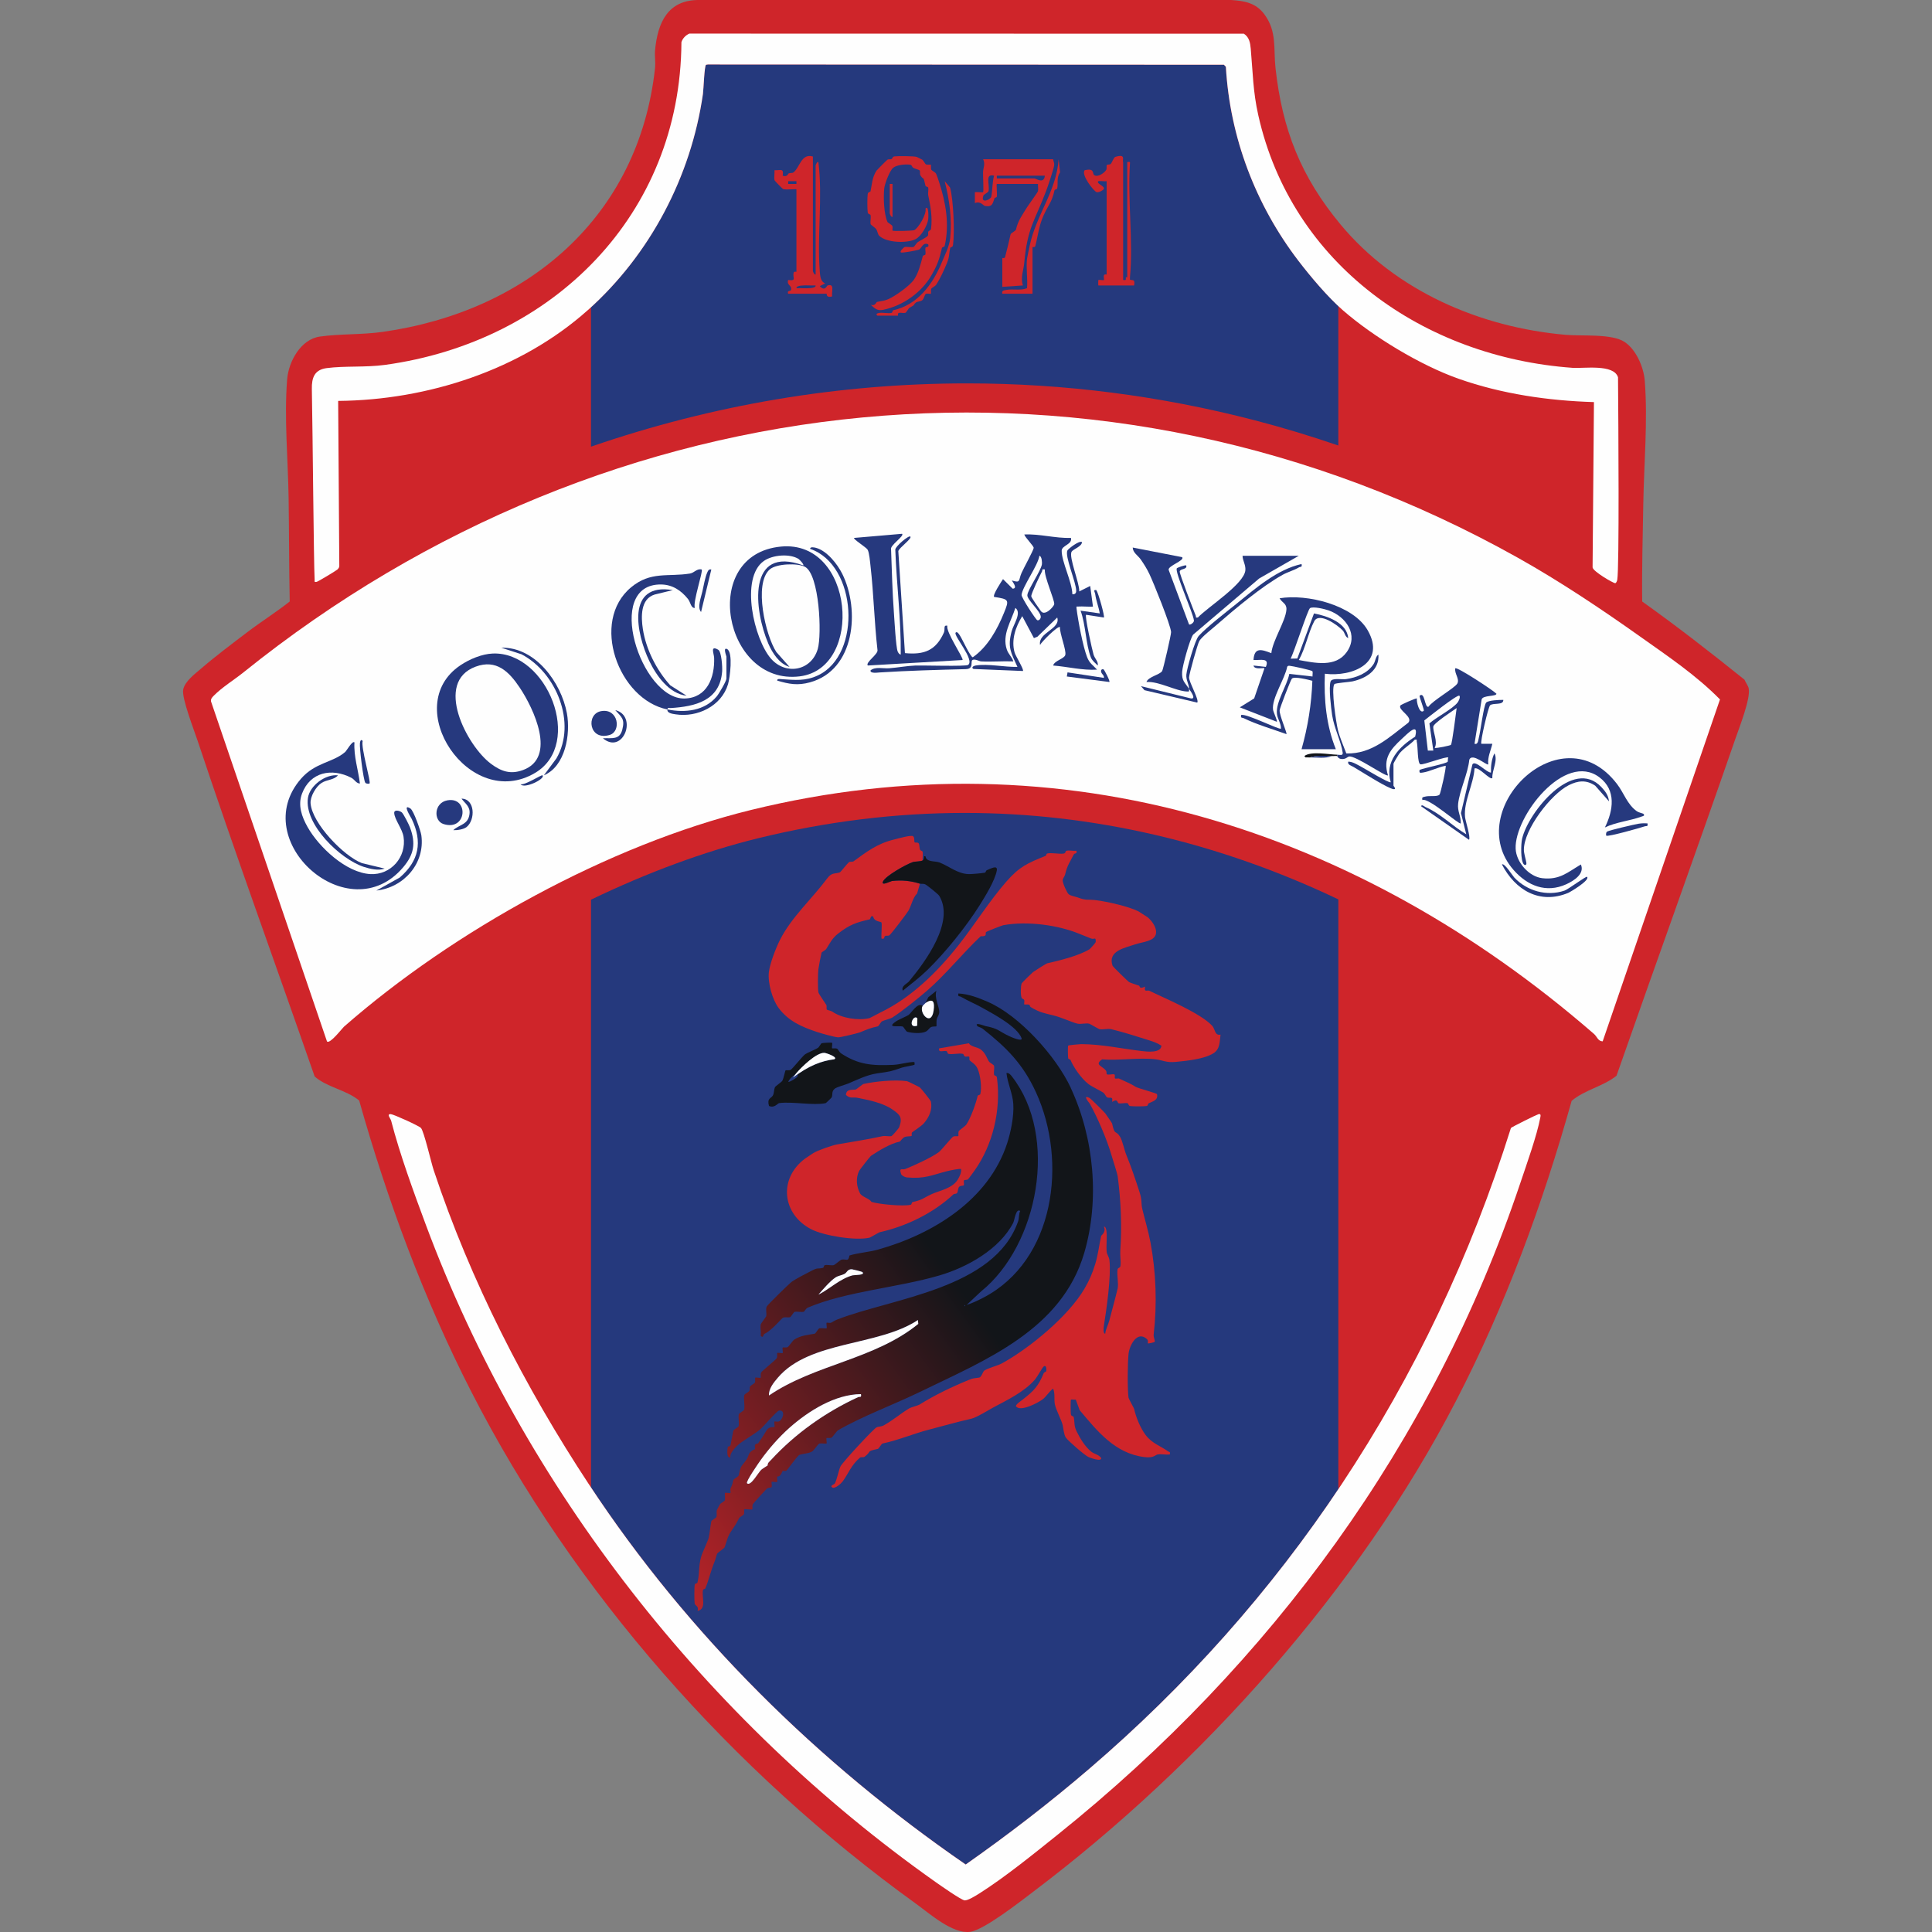 <svg width="256" height="256" viewBox="0 0 256 256" fill="none" xmlns="http://www.w3.org/2000/svg">
<rect x="0" y="0" width="256" height="256" fill="#808080" stroke="none"/>
<g clip-path="url(#clip0_3006_21931)">
<path d="M231.715 91.228C231.644 90.875 231.298 90.417 231.153 90.06C226.718 86.499 222.235 83.004 217.599 79.703C217.544 75.394 217.674 71.123 217.743 66.816C217.83 61.52 218.356 55.74 217.939 50.455C217.797 48.652 216.81 46.336 215.265 45.31C213.569 44.185 209.614 44.556 207.477 44.368C196.143 43.381 184.961 38.567 177.633 29.749C172.393 23.446 169.903 17.174 169.01 9.007C168.73 6.454 169.219 4.182 167.553 1.918C166.42 0.38 164.92 0.113 163.106 2.12364e-05H92.701C88.51 -0.06 87.144 2.971 86.801 6.647C86.73 7.412 86.879 8.249 86.797 9.007C84.649 28.773 69.83 41.283 50.671 43.981C47.924 44.368 45.043 44.218 42.377 44.599C39.834 44.965 38.236 47.921 38.048 50.272C37.639 55.439 38.172 60.926 38.245 66.087C38.308 70.625 38.301 75.163 38.388 79.701C36.586 81.126 34.623 82.359 32.795 83.746C30.82 85.246 28.554 86.948 26.692 88.553C25.866 89.264 24.451 90.3 24.269 91.413C24.084 92.551 25.728 96.78 26.182 98.144C31.142 113.034 36.54 127.827 41.693 142.636C43.321 144.088 45.869 144.401 47.593 145.828C51.333 159.071 56.142 172.048 62.395 184.302C76.037 211.032 97.095 234.739 121.369 252.253C123.238 253.602 126.203 256.264 128.524 255.98C130.384 255.753 135.237 251.928 136.976 250.613C159.29 233.743 180.005 210.595 192.925 185.639C199.467 173.003 204.409 159.571 208.25 145.87C209.944 144.419 212.459 143.95 214.198 142.537C219.36 127.773 224.789 112.795 229.938 97.918C230.451 96.436 231.982 92.569 231.713 91.229L231.715 91.228Z" fill="#CF252A"/>
<path d="M127.962 247.057C133.62 243.083 139.109 238.856 144.358 234.354C156.977 223.535 168.09 211.132 177.336 197.323V119.172C161.484 111.617 144.767 107.716 127.811 107.716C118.721 107.716 109.503 108.848 100.414 111.081C93.279 112.834 85.735 115.637 78.309 119.212V197.083C91.35 216.766 108.543 233.68 127.962 247.055V247.057Z" fill="#25397D"/>
<path d="M166.229 55.681C169.965 56.653 173.668 57.775 177.335 59.033V40.567C175.496 38.843 173.481 36.44 172.026 34.535C166.373 27.128 162.968 18.217 162.431 8.854L162.171 8.576L93.792 8.543L93.552 8.581C93.325 8.723 93.225 11.859 93.141 12.443C91.593 23.215 86.31 33.385 78.307 40.714V59.186C94.465 53.621 111.222 50.801 128.142 50.801C140.972 50.801 153.787 52.444 166.229 55.684V55.681Z" fill="#25397D"/>
<path d="M77.885 41.098C68.999 49.03 56.656 53.019 44.809 53.123L44.959 75.001C44.95 75.209 44.841 75.332 44.701 75.469C44.539 75.625 42.139 77.065 41.966 77.097C41.602 77.168 41.702 77.05 41.691 76.825C41.568 74.505 41.44 57.749 41.322 51.543C41.293 50.046 41.673 48.99 43.286 48.777C45.705 48.459 48.45 48.703 51.038 48.346C73.224 45.292 90.162 28.489 90.293 5.591C90.451 5.076 90.857 4.674 91.337 4.453L164.821 4.467C165.529 4.922 165.662 5.674 165.731 6.467C166.011 9.618 166.02 12.116 166.733 15.283C171.173 35.049 188.646 47.316 208.378 48.741C209.847 48.846 213.847 48.196 214.396 49.997C214.447 56.388 214.574 75.194 214.296 76.825C214.269 76.979 214.156 77.263 214.025 77.274C213.792 77.294 211.093 75.732 211.026 75.185L211.206 53.279C205.168 53.102 198.989 52.199 193.287 50.192C188.209 48.405 181.947 44.61 177.922 41.098C175.936 39.365 173.641 36.643 172.029 34.534C166.376 27.128 162.972 18.217 162.435 8.854L162.175 8.576L93.796 8.543L93.556 8.581C93.328 8.723 93.228 11.859 93.145 12.443C91.57 23.404 86.128 33.745 77.889 41.099L77.885 41.098Z" fill="#FEFEFE"/>
<path d="M78.067 196.725C91.135 216.562 108.423 233.6 127.96 247.057C133.618 243.083 139.107 238.856 144.356 234.354C157.157 223.378 168.41 210.774 177.737 196.725C187.474 182.055 194.9 166.347 200.206 149.463C200.346 149.315 203.587 147.712 203.84 147.641C204.202 147.539 204.145 147.834 204.098 148.081C203.651 150.468 202.274 154.306 201.463 156.72C189.877 191.238 168.421 220.417 140.173 243.083C137.001 245.628 133.156 248.746 129.762 250.897C129.337 251.166 128.258 251.84 127.822 251.811C127.385 251.782 124.493 249.751 123.915 249.342C93.638 227.936 69.386 197.111 56.42 162.275C54.794 157.907 52.986 152.97 51.829 148.501C51.749 148.19 51.176 147.595 51.787 147.63C52.164 147.652 55.539 149.186 55.779 149.461C56.189 149.928 57.122 154.019 57.464 155.049C62.347 169.738 69.577 183.841 78.065 196.725H78.067Z" fill="#FEFEFE"/>
<path d="M201.121 73.903C206.692 77.023 212.224 80.726 217.344 84.361C220.995 86.953 224.76 89.477 227.906 92.677L212.363 137.983C211.737 137.97 211.632 137.367 211.208 136.998C180.016 109.914 140.812 97.18 99.49 107.33C80.642 111.961 60.056 123.349 45.563 136.056C45.331 136.261 43.736 138.361 43.33 138.003L27.958 92.933C27.912 92.6 28.116 92.398 28.323 92.186C29.409 91.077 31.051 90.066 32.272 89.084C80.768 50.054 146.162 43.127 201.121 73.903Z" fill="#FEFEFE"/>
<path d="M177.191 100.003C177.513 100.009 177.969 100.173 177.915 99.738C177.737 98.334 176.776 96.478 176.516 94.769C176.371 93.807 176.045 91.099 176.307 90.302C176.476 89.788 177.806 90.064 178.355 89.986C179.748 89.786 181.205 89.226 182.004 87.997C182.273 87.582 182.269 86.966 182.647 86.733C182.796 88.806 181.009 89.888 179.203 90.288C178.79 90.379 176.922 90.5 176.807 90.657C176.367 91.257 177.044 95.776 177.282 96.734C177.546 97.789 178.017 98.822 178.395 99.836C181.793 99.934 184.099 97.662 186.598 95.771C187.323 94.986 185.155 94.073 185.567 93.471C185.634 93.373 187.649 92.464 187.742 92.553C187.665 92.917 188.069 94.695 188.651 94.189C188.768 94.089 188.018 92.271 188.107 92.191C188.811 91.564 188.762 93.869 189.286 93.644C189.801 92.847 192.829 91.128 193.114 90.555C193.424 89.937 192.687 89.23 192.834 88.557C193.049 88.319 197.874 91.484 198.285 91.92C198.298 92.317 196.463 92.088 196.325 92.684L195.381 98.556C195.866 98.693 195.861 98.093 195.95 97.765C196.172 96.942 196.59 93.482 196.923 93.1C197.201 92.784 198.735 92.729 199.198 92.74C199.217 93.493 197.896 93.095 197.452 93.447C197.203 93.646 196.103 98.371 196.288 98.556H197.743C197.532 99.462 197.098 100.325 197.198 101.283C197.03 101.483 195.037 99.665 194.688 100.685C194.499 102.521 193.409 104.738 193.211 106.483C193.093 107.512 193.598 108.128 193.558 109.103C193.378 109.345 189.286 105.641 188.466 106.01C188.4 105.61 188.498 105.647 188.822 105.558C189.424 105.39 190.41 105.623 190.745 105.29C190.883 105.152 191.674 101.623 191.556 101.467C190.606 101.636 189.444 102.232 188.542 102.365C188.164 102.42 188.031 102.46 188.102 102.016C188.7 101.749 191.57 101.214 191.827 100.931C191.876 100.878 191.803 100.523 191.92 100.378C191.61 100.185 188.606 101.387 188.213 101.274C187.8 101.154 187.896 98.956 187.731 98.287C187.678 98.076 187.869 97.956 187.465 98.014C186.849 98.696 185.919 99.178 185.372 99.922C185.254 100.082 184.644 101.122 184.644 101.194V104.103C184.644 104.158 184.897 104.358 184.826 104.556C184.613 104.6 184.477 104.53 184.292 104.456C183.08 103.967 180.583 102.354 179.317 101.607C179.03 101.436 178.537 101.342 178.644 100.922C179.233 100.922 179.775 101.292 180.285 101.552C180.729 101.78 184.097 103.84 184.281 103.647C183.449 100.929 185.412 98.938 187.516 97.611C188.038 95.595 186.476 97.234 185.734 97.918C184.226 99.309 183.215 100.52 183.917 102.738C183.662 102.987 179.632 100.096 178.768 100.243C178.519 100.285 178.357 100.596 177.822 100.578C177.287 100.56 177.226 100.203 177.187 100.193V100.011L177.191 100.003ZM193.378 92.188C193.151 91.942 189.179 95.107 188.729 95.462L189.197 99.46H189.923L189.404 95.855C190.297 95.053 192.44 93.964 193.122 93.109C193.295 92.893 193.536 92.357 193.38 92.188H193.378ZM192.256 98.698C192.422 98.514 192.929 94.458 193.014 93.822C192.487 94.195 189.955 95.836 189.919 96.275C189.857 97.011 190.555 98.265 190.106 99.093C190.241 99.198 192.172 98.791 192.256 98.698Z" fill="#26397E"/>
<path d="M129.993 87.641C129.79 87.63 129.106 87.241 128.829 87.479C128.584 87.688 129.066 88.635 127.967 88.664C124.09 88.764 120.445 88.859 116.542 89.104C116.307 89.119 115.252 89.279 115.354 88.826C115.976 88.31 117.018 88.604 117.806 88.548C118.893 88.47 120.19 88.23 121.265 88.188C122.254 88.15 127.958 88.328 128.277 88.106C129.213 87.453 126.283 84.186 126.63 83.823C126.843 83.599 127.118 84.103 127.211 84.241C127.487 84.653 128.597 87.095 128.904 87.091C130.868 85.719 132.143 83.408 133.029 81.219C133.737 79.474 133.735 79.403 131.723 79.094C131.508 78.843 132.669 77.087 132.905 76.736L134.18 78.003C134.957 77.985 134.037 76.954 134.088 76.916C135.286 77.287 134.924 76.912 135.361 75.914C135.621 75.321 136.939 72.925 136.968 72.607C136.992 72.343 135.844 71.249 135.724 70.822C137.752 70.718 139.837 71.345 141.907 71.278C142.121 72.143 140.688 72.267 140.679 72.963C140.657 74.418 142.063 77.103 142.092 78.732C142.394 78.779 142.592 78.637 142.601 78.319C142.634 77.221 141.013 73.621 141.454 72.916C141.586 72.703 142.974 71.598 143.365 71.825C143.371 72.412 142.218 72.749 141.999 73.098C141.575 73.779 143.083 77.341 143.003 78.368L144.456 77.643L144.822 80.368C144.755 80.437 143.254 80.323 142.907 80.368C142.638 80.403 142.605 80.265 142.649 80.628C142.834 82.19 143.492 85.642 144.04 87.059C144.369 87.91 144.797 88.102 145.366 88.731C143.405 88.848 141.49 88.339 139.546 88.186C139.726 87.521 141.015 87.308 141.157 86.786C141.326 86.168 140.393 83.923 140.453 83.097C140.197 82.857 137.98 85.082 137.816 85.459C137.494 83.819 140.586 83.357 140.088 81.825L137.46 84.37L136.999 84.55L135.452 81.644C134.568 83.066 133.969 84.801 134.442 86.468C134.57 86.919 135.717 88.742 135.543 88.911L128.993 88.642C128.635 88.442 129.011 88.224 129.268 88.184C130.963 87.917 133.093 88.413 134.815 88.366C133.962 86.475 133.487 85.793 134.037 83.681C134.286 82.721 135.424 81.205 134.542 80.55C133.977 82.355 132.751 84.097 133.404 86.052C133.624 86.71 134.089 87.03 134.271 87.639C132.854 87.582 131.414 87.715 129.997 87.639L129.993 87.641ZM137.727 73.643C137.54 74.938 135.433 77.805 135.363 78.837C135.339 79.176 137.26 82.139 137.454 82.186C137.696 82.246 137.903 81.979 137.907 81.741C137.92 81.006 136.072 79.479 136.128 78.854C136.196 78.101 137.914 75.672 138.058 74.778C138.094 74.55 138.054 73.707 137.727 73.643ZM138.449 75.459C137.974 75.376 138.167 75.528 138.071 75.718C137.807 76.232 136.628 78.647 136.647 79.01C136.656 79.201 137.711 80.681 137.929 80.979C138.456 81.697 139.626 80.385 139.688 80.07C139.786 79.57 138.318 76.354 138.449 75.458V75.459Z" fill="#26397E"/>
<path d="M172.462 99.276C173.297 96.326 173.784 93.282 173.894 90.21C173.408 90.077 171.449 89.573 171.171 89.935C170.987 90.173 169.579 93.815 169.559 94.117C169.512 94.776 170.582 97.164 170.461 97.275C168.705 96.64 166.493 95.998 164.825 95.175C164.565 95.047 164.369 95.216 164.461 94.731C165.245 94.556 169.543 96.751 169.734 96.547C169.754 95.865 169.285 95.276 169.205 94.622C169.01 93.028 170.529 90.893 170.842 89.291L173.919 89.639C173.888 89.43 173.99 89.095 173.894 88.939C173.814 88.806 171.154 88.23 170.874 88.221C170.725 88.215 170.632 88.213 170.556 88.362C170.258 89.939 168.477 92.56 168.685 94.047C168.728 94.358 169.296 95.531 169.188 95.638L164.279 93.727L166.184 92.544L167.551 88.55C167.435 88.441 166.222 88.802 166.096 88.186L167.731 88.368C168.281 87.093 166.962 87.51 166.096 87.457C166.195 85.704 167.189 86.059 168.457 86.548C168.634 84.857 170.341 82.323 170.456 80.797C170.52 79.957 169.905 79.899 169.55 79.277C173.148 78.661 179.303 80.156 181.225 83.513C183.699 87.831 179.228 89.722 175.55 89.275C175.414 92.668 175.729 96.115 177.007 99.276H172.46H172.462ZM172.098 87.457C174.226 87.841 176.955 88.473 178.431 86.426C180.085 84.135 178.36 81.697 176.043 80.879C175.529 80.697 174.001 80.325 173.584 80.581C173.279 80.768 171.46 86.482 171.009 87.275L171.9 87.257L174.11 81.283C175.852 81.612 178.471 82.506 178.646 84.55C178.222 84.39 178.206 83.85 177.924 83.546C177.256 82.826 174.796 81.068 174.141 82.319C173.355 83.821 172.97 85.935 172.1 87.457H172.098Z" fill="#26397E"/>
<path d="M65.306 86.595C72.514 86.324 77.381 98.555 70.919 102.403C62.215 107.587 52.895 93.573 61.02 88.144C62.218 87.342 63.853 86.65 65.306 86.595ZM65.048 101.202C66.403 102.211 67.625 102.643 69.284 102.042C73.835 100.391 70.695 93.849 68.866 91.111C67.449 88.991 65.774 87.322 63.029 88.333C57.456 90.388 61.86 98.825 65.048 101.2V101.202Z" fill="#26397E"/>
<path d="M103.492 72.423C113.177 71.512 114.521 88.564 105.965 89.621C95.904 90.862 92.592 73.449 103.492 72.423ZM105.831 74.072C104.64 73.323 102.364 73.521 101.217 74.33C98.008 76.587 99.931 84.735 102.164 87.281C104.103 89.49 107.491 88.919 108.353 86.01C108.926 84.073 108.575 76.118 106.662 75.103C105.691 74.589 102.864 74.672 101.982 75.461C99.847 77.37 101.437 84.204 102.868 86.397L104.62 88.371C103.261 87.962 102.341 86.528 101.804 85.279C99.912 80.877 98.954 72.181 106.436 74.919C106.569 74.789 105.913 74.13 105.829 74.078L105.831 74.072Z" fill="#26397E"/>
<path d="M157.548 91.277C157.543 91.613 157.661 91.644 157.29 91.629C155.804 91.571 153.567 90.258 151.91 90.366C152.17 89.653 153.696 89.415 153.996 88.908C154.131 88.68 155.198 84.055 155.176 83.752C155.107 82.797 152.85 77.21 152.304 76.065C151.977 75.374 151.586 74.752 151.151 74.127C150.791 73.61 150.111 73.241 150.091 72.552L156.637 73.825C157.042 74.269 154.713 74.985 154.854 75.516L157.55 82.734C157.708 82.875 158.292 82.444 158.196 82.177C158.086 81.199 155.633 75.781 155.935 75.303C155.984 75.227 156.962 74.858 157.184 74.916C157.346 75.51 156.38 75.31 156.319 75.727C156.273 76.034 158.154 80.854 158.441 81.574C158.516 81.759 158.343 81.886 158.728 81.821C160.047 80.424 164.881 77.381 165.018 75.548C165.072 74.819 164.665 74.329 164.643 73.643H172.1L166.84 76.657L158.094 84.095C157.654 84.688 156.684 88.22 156.639 89.011C156.566 90.253 157.006 90.402 157.55 91.278C157.561 90.631 157.142 90.171 157.197 89.395C157.252 88.619 158.337 84.83 158.823 84.281C159.831 83.143 162.526 81.066 163.828 80.012C166.367 77.956 169.219 75.454 172.462 74.736C172.562 75.219 172.338 75.049 172.104 75.187C171.418 75.592 170.642 75.787 169.974 76.156C167.164 77.714 163.645 80.679 161.184 82.823C160.605 83.326 159.272 84.361 158.921 84.924C158.69 85.293 157.57 89.306 157.559 89.757C157.543 90.404 158.949 92.784 158.639 93.097L151.646 91.453L151.184 90.917L157.826 92.549C158.592 92.646 157.641 91.427 157.548 91.278V91.277Z" fill="#26397E"/>
<path d="M46.966 98.369C46.857 100.222 47.469 102.002 47.693 103.821C47.182 103.805 46.998 103.289 46.549 103.058C43.965 101.727 41.106 102.283 40.022 105.152C39.44 106.69 39.978 108.201 40.753 109.581C42.25 112.252 45.865 115.641 49.063 115.821C51.785 115.975 53.897 113.566 53.47 110.867C53.306 109.825 52.278 108.572 52.235 107.736C52.208 107.221 52.97 107.421 53.239 107.643C53.466 107.83 54.197 109.285 54.33 109.643C55.112 111.754 54.865 113.212 53.424 114.915C46.236 123.422 32.712 111.443 39.878 103.192C41.78 101.002 44.087 101.074 45.734 99.645C45.925 99.48 46.709 98.082 46.964 98.371L46.966 98.369Z" fill="#26397E"/>
<path d="M217.75 107.825C218.026 108.112 217.688 108.134 217.497 108.205C215.953 108.774 214.174 108.916 212.659 109.639C213.772 107.389 214.187 104.7 211.935 103C207.337 99.527 200.662 108.201 200.83 112.448C200.901 114.241 202.583 116.17 204.382 116.368C206.65 116.617 207.679 115.615 209.473 114.548C210.024 115.788 208.512 116.724 207.545 117.166C204.866 118.386 202.392 117.364 200.561 115.281C193.64 107.403 206.879 94.149 214.291 103.92C215.207 105.129 215.617 106.592 216.895 107.498C217.121 107.658 217.717 107.794 217.75 107.827V107.825Z" fill="#26397E"/>
<path d="M88.434 94.004C81.95 92.695 78.174 82.357 83.618 77.827C86.23 75.652 88.52 76.47 91.426 75.996C92.01 75.899 92.326 75.305 92.981 75.461C93.194 75.667 91.77 79.823 92.072 80.55C91.548 80.605 91.502 79.794 91.162 79.37C90.258 78.241 89.109 77.472 87.619 77.447C79.939 77.325 84.926 92.682 90.7 92.555C93.714 92.489 94.713 89.746 94.627 87.177C94.609 86.613 94.058 85.455 95.165 86.093C95.615 86.352 95.731 88.413 95.687 88.982C95.387 92.862 92.106 93.617 88.88 93.82C88.618 93.837 88.48 93.689 88.436 94.004C90.773 94.477 93.368 94.2 94.978 92.271C95.262 91.931 96.257 90.237 96.257 89.913V87.004C96.257 86.95 95.764 85.701 96.346 86.006C97.168 86.437 96.711 89.85 96.466 90.668C95.598 93.56 92.397 95.104 89.518 94.651C89.116 94.587 88.367 94.509 88.436 94.004H88.434Z" fill="#26397E"/>
<path d="M119.535 70.734C119.865 71.027 117.86 72.29 118.071 72.814C118.18 75.596 118.239 78.412 118.446 81.184C118.517 82.124 118.71 85.744 118.946 86.321C119.013 86.486 119.157 86.712 119.352 86.731C119.403 82.088 118.802 77.467 118.631 72.827C118.641 72.391 120.421 70.891 120.627 71.098C120.885 71.358 119.117 72.596 119.032 73.027L119.908 86.541C122.469 86.791 124.01 86.186 125.074 83.814C125.268 83.383 124.946 82.783 125.536 82.912C125.25 83.655 127.755 87.264 127.536 87.457L114.988 88.184C114.634 87.764 116.423 86.675 116.269 86.104C115.849 82.423 115.769 78.683 115.349 75.005C115.287 74.47 115.185 73.227 114.967 72.841C114.783 72.52 113.039 71.454 113.168 71.278L119.532 70.731L119.535 70.734Z" fill="#26397E"/>
<path d="M102.986 90.184C102.937 89.88 103.43 89.986 103.626 89.997C105.334 90.102 106.717 90.277 108.383 89.491C114.259 86.721 113.573 74.847 107.351 72.73C107.313 72.396 107.959 72.547 108.126 72.592C109.57 72.983 110.956 74.732 111.6 76.028C113.979 80.812 113.306 88.791 107.309 90.418C105.704 90.855 104.563 90.655 102.986 90.184Z" fill="#26397E"/>
<path d="M197.743 103.094C197.421 103.416 195.979 101.565 195.381 101.822C195.266 103.898 193.92 106.22 194.126 108.258C194.178 108.787 194.899 110.985 194.651 111.276L188.287 106.821C188.429 106.549 188.726 106.872 188.893 106.943C190.852 107.783 192.462 109.47 194.288 110.548L193.586 107.741L195.106 101.276C195.488 100.667 196.99 102.403 197.561 102.369C197.534 101.516 197.641 100.603 198.016 99.825C198.529 100.743 197.676 102.087 197.743 103.096V103.094Z" fill="#26397E"/>
<path d="M212.188 104.292C212.721 104.86 213.108 105.361 213.203 106.185L211.373 104.107C210.18 103.305 209.091 103.432 207.874 104.04C205.515 105.219 201.89 109.934 201.923 112.63C201.928 113.103 202.167 113.815 202.25 114.319C202.31 114.683 202.028 114.646 201.93 114.548C201.461 114.081 201.526 111.817 201.688 111.128C202.51 107.616 208.441 100.305 212.188 104.292Z" fill="#26397E"/>
<path d="M72.067 102.731L73.733 100.489C76.448 95.807 73.709 89.104 69.1 86.697L66.429 85.826C70.937 85.708 74.368 90.45 75.115 94.504C75.624 97.262 74.928 101.529 72.067 102.732V102.731Z" fill="#26397E"/>
<path d="M59.286 106.047C62.142 105.536 61.913 110.168 58.779 109.194C57.404 108.767 57.491 106.367 59.286 106.047Z" fill="#26397E"/>
<path d="M79.657 94.229C81.948 93.824 82.347 96.896 80.806 97.376C78.04 98.236 77.592 94.595 79.657 94.229Z" fill="#26397E"/>
<path d="M44.783 102.732C44.276 103.358 43.301 103.294 42.61 103.74C41.875 104.212 41.087 105.547 41.153 106.438C41.344 109.081 45.547 113.454 47.964 114.37L50.967 115.092C50.147 115.403 49.028 115.134 48.199 114.863C45.092 113.846 40.302 109.274 40.8 105.747C41.035 104.089 43.137 102.549 44.785 102.734L44.783 102.732Z" fill="#26397E"/>
<path d="M89.162 78.19L86.752 78.778C84.849 79.35 84.937 81.75 85.182 83.348C85.6 86.053 86.996 88.797 88.814 90.808L90.979 92.188C88.669 91.931 86.966 89.533 86.035 87.586C84.3 83.959 82.921 77.152 89.16 78.192L89.162 78.19Z" fill="#26397E"/>
<path d="M54.388 107.136C54.805 107.405 55.749 110.085 55.831 110.687C56.342 114.414 53.499 117.606 49.876 118.001L52.97 116.277C55.52 114.066 56.016 111.576 54.552 108.508C54.481 108.359 53.215 106.379 54.386 107.134L54.388 107.136Z" fill="#26397E"/>
<path d="M210.293 116.186C210.737 116.613 208.054 118.208 207.788 118.317C204.002 119.877 200.777 117.939 199.016 114.55C199.317 114.27 200.422 116.039 200.65 116.279C202.33 118.057 204.953 118.81 207.303 118.012C207.798 117.844 210.167 116.063 210.293 116.184V116.186Z" fill="#26397E"/>
<path d="M146.272 81.823L143.909 81.461C143.718 81.65 144.726 86.157 144.902 86.739C145.064 87.272 145.564 87.675 145.455 88.186C145.129 87.842 144.72 87.564 144.54 87.101C143.867 85.348 143.86 82.752 143.181 80.917L145.726 81.279C145.571 80.374 145.242 79.641 145.118 78.705C145.086 78.461 144.778 78.119 145.269 78.19C145.55 78.581 146.403 81.688 146.272 81.825V81.823Z" fill="#26397E"/>
<path d="M146.268 88.733C146.335 88.793 147.123 90.249 146.997 90.368L141.359 89.64L141.454 89.093L146.27 89.822C146.332 89.46 145.966 89.348 145.902 89.008C145.839 88.668 146.135 88.615 146.268 88.733Z" fill="#26397E"/>
<path d="M218.296 109.096C218.383 109.601 218.19 109.401 217.897 109.505C217.383 109.687 213.021 110.917 212.841 110.73C212.794 110.681 212.77 110.29 212.961 110.183C213.285 110.003 216.6 109.227 217.161 109.141C217.539 109.085 217.915 109.076 218.296 109.096Z" fill="#26397E"/>
<path d="M79.886 97.824C81.112 97.767 82.108 98.071 82.461 96.669C82.814 95.267 82.387 95.058 81.526 94.093C84.555 94.849 82.561 100.078 79.886 97.824Z" fill="#26397E"/>
<path d="M94.254 75.461L92.894 81.094C92.354 80.474 92.899 79.154 93.07 78.367C93.214 77.707 93.445 76.457 93.696 75.901C93.82 75.627 93.883 75.392 94.254 75.461Z" fill="#26397E"/>
<path d="M48.057 98.185C47.793 99.013 49.183 103.636 48.966 103.821C48.925 103.858 48.524 103.885 48.404 103.716C48.144 103.352 47.611 99.064 47.693 98.454C47.726 98.207 47.826 97.88 48.055 98.185H48.057Z" fill="#26397E"/>
<path d="M61.827 109.585C61.434 109.901 60.565 110.027 60.061 110.001C60.87 109.234 62.029 109.305 62.211 107.865C62.336 106.879 61.656 106.498 61.152 105.823C62.951 105.843 63.015 108.63 61.827 109.585Z" fill="#26397E"/>
<path d="M177.191 100.003V100.185C177.033 100.136 176.68 100.2 176.463 100.185C175.598 100.125 174.326 100.078 173.553 100.367C173.377 100.372 173.168 100.342 173.008 100.367L172.826 100.185C173.701 99.494 176.142 99.985 177.191 100.003Z" fill="#121519"/>
<path d="M71.883 102.732C72.336 103.178 69.459 104.592 68.975 103.912C69.533 104.085 71.77 102.622 71.883 102.732Z" fill="#26397E"/>
<path d="M176.463 100.185C175.641 100.54 174.488 100.342 173.553 100.367C174.326 100.078 175.598 100.125 176.463 100.185Z" fill="#26397E"/>
<path d="M121.483 20.797C121.525 20.811 122.171 21.135 122.207 21.159C122.342 21.246 122.595 21.735 122.678 21.773C122.906 21.875 123.3 21.786 123.348 21.833C123.395 21.881 123.308 22.275 123.408 22.502C123.444 22.584 123.93 22.833 124.013 22.979C124.119 23.164 124.346 23.85 124.432 24.113C125.303 26.808 125.847 29.666 125.17 32.609C125.139 32.745 124.844 32.72 124.814 32.856C124.481 34.338 124.201 35.127 123.408 36.503C122.131 38.72 119.686 40.499 117.036 41.05C116.236 41.218 115.938 40.881 115.352 40.37C115.936 40.636 116.122 40.025 116.203 40.007C116.809 39.872 117.14 39.894 117.744 39.623C118.635 39.221 120.539 37.878 121.114 37.04C121.689 36.202 121.993 35.023 122.269 33.951C122.307 33.802 122.595 33.833 122.624 33.698C122.684 33.425 122.573 33.118 122.622 32.847C122.656 32.658 123.168 32.856 122.989 32.369C122.254 32.047 122.102 32.962 121.756 33.08C121.411 33.198 119.755 33.5 119.444 33.462C119.059 33.413 119.79 32.751 119.846 32.74C120.23 32.665 120.654 32.8 121.041 32.727C121.154 32.705 121.434 32.205 121.607 32.084C121.851 31.911 122.831 31.433 122.947 31.233C123.038 31.076 122.944 30.816 123.004 30.7C123.106 30.5 123.328 30.602 123.369 30.293C123.566 28.822 123.3 27.302 123 25.909C122.927 25.577 123.06 25.179 122.989 24.86C122.958 24.726 122.662 24.751 122.631 24.613C122.291 23.102 122.436 24.019 121.956 23.228C121.845 23.044 121.956 22.737 121.867 22.595C121.8 22.486 121.241 22.368 121.036 22.246C120.794 22.104 120.881 21.861 120.547 21.817C119.954 21.741 118.781 21.85 118.326 22.253C117.871 22.657 117.222 24.368 117.162 25C117.049 26.195 117.113 28.329 117.595 29.413C117.646 29.529 118.184 29.766 118.253 29.975C118.311 30.147 118.219 30.502 118.264 30.553C118.359 30.66 120.91 30.584 121.127 30.5C121.651 30.297 122.837 28.315 122.629 27.644C123.073 27.075 123.024 28.817 122.998 29.015C122.886 29.871 122.102 31.296 121.305 31.695C120.157 32.269 117.431 32.173 116.494 31.233C116.303 31.042 116.269 30.578 116.074 30.327C115.941 30.157 115.381 29.793 115.361 29.695C115.289 29.304 115.432 28.864 115.35 28.495C115.319 28.351 115.019 28.448 114.976 28.111C114.914 27.638 114.914 26.197 114.976 25.724C115.019 25.386 115.319 25.484 115.35 25.34C115.554 24.419 115.538 23.551 116.14 22.611C116.196 22.524 117.506 21.213 117.593 21.159C117.74 21.064 117.984 21.142 118.113 21.084C118.313 20.997 118.215 20.762 118.524 20.723C118.968 20.664 121.145 20.673 121.483 20.797Z" fill="#CF252A"/>
<path d="M139.542 21.099C139.578 21.37 139.717 21.579 139.688 21.872C139.638 22.368 138.84 24.713 138.613 25.317C137.101 29.329 136.141 30.129 135.719 34.824C135.626 35.862 135.199 36.74 135.541 37.825L132.813 38.007V34.189C132.813 34.169 133.124 34.271 133.176 34.067C133.445 33.024 133.7 32.016 133.909 31.049C133.944 30.889 134.588 30.584 134.624 30.422C134.881 29.255 135.435 28.515 136.108 27.433C136.323 27.089 137.5 25.486 137.536 25.335C137.607 25.042 137.512 24.68 137.541 24.371H132.085C132.001 24.371 132.151 25.775 132.08 26.062C132.05 26.184 131.809 26.188 131.783 26.25C131.521 26.904 131.569 27.457 130.532 27.295C130.274 27.255 129.926 26.593 129.177 26.915V25.462C129.401 25.419 130.21 25.52 130.268 25.462C130.361 25.369 130.243 23.246 130.259 22.819C130.281 22.21 130.585 21.744 130.268 21.099H139.544H139.542ZM131.721 23.282C130.461 22.957 131.172 24.422 130.987 25.331C130.957 25.477 130.355 25.793 130.324 25.875C129.852 27.077 131.272 26.46 131.35 26.059C131.51 25.253 131.479 24.142 131.721 23.282ZM138.451 23.281H132.085V23.644H137.087C137.28 23.644 138.318 24.439 138.451 23.281Z" fill="#CF252A"/>
<path d="M107.713 20.735V35.916C107.713 36.003 107.937 36.476 108.077 36.371V21.917C108.077 21.886 108.255 21.386 108.439 21.462C109.03 26.171 108.255 31.218 108.624 35.913C108.677 36.571 108.705 37.318 109.348 37.554L108.623 37.916C109.314 38.672 109.552 37.858 109.65 37.829C110.627 37.543 110.172 38.562 110.258 39.281C109.408 39.509 109.581 38.918 109.53 38.918H104.438C104.248 38.441 104.76 38.621 104.807 38.443C104.985 37.765 104.194 37.84 104.438 37.1C105.618 37.254 104.985 36.809 105.163 36.127C105.214 35.932 105.531 36.027 105.531 36.009V25.1C105.531 25.011 104.134 25.191 103.757 25.046C103.681 25.017 102.644 23.959 102.628 23.879C102.546 23.473 102.661 22.979 102.619 22.555C103.481 22.581 103.863 22.261 103.712 23.284C104.323 23.508 104.423 23.013 104.498 22.98C104.709 22.89 104.981 22.951 105.109 22.864C105.976 22.255 106.149 20.275 107.713 20.739V20.735ZM105.531 24.01H104.441V24.371H105.531V24.01ZM108.077 37.827C107.451 37.851 106.811 37.774 106.184 37.842C106.007 37.86 105.5 37.922 105.533 38.187C106.158 38.163 106.798 38.24 107.426 38.172C107.602 38.154 108.11 38.092 108.077 37.827Z" fill="#CF252A"/>
<path d="M136.086 34.28C136.11 34.076 136.383 32.829 136.459 32.471C137.307 28.482 140.011 25.257 140.271 21.101L140.461 22.835C139.964 23.555 140.23 24.337 140.084 24.975C140.053 25.11 139.757 25.084 139.726 25.222C139.375 26.82 138.911 27.137 138.287 28.526C137.643 29.953 137.563 31.14 137.181 32.616C137.132 32.809 136.814 32.715 136.814 32.735V38.916H132.813C132.711 38.503 132.973 38.487 133.309 38.422C134.211 38.242 135.182 38.541 136.086 38.189C136.19 36.943 135.945 35.496 136.086 34.28Z" fill="#CF252A"/>
<path d="M116.262 41.825C115.965 41.601 116.263 41.496 116.531 41.461C117.025 41.398 117.691 41.565 118.137 41.458C118.275 41.425 118.246 41.13 118.386 41.1C121.532 40.409 123.575 37.752 124.826 34.694C125.185 33.816 125.785 32.691 125.907 31.558C126.174 29.064 125.792 26.411 125.175 24.008C125.283 24.135 125.878 24.815 125.892 24.868C126.343 26.551 126.509 30.713 126.279 32.473C126.236 32.811 125.936 32.713 125.905 32.856C125.721 33.689 125.837 33.969 125.476 34.856C125.114 35.743 124.583 36.927 124.022 37.767C123.931 37.902 123.446 38.156 123.408 38.24C123.306 38.469 123.393 38.867 123.349 38.912C123.286 38.978 122.864 38.84 122.667 38.952C122.535 39.029 122.409 39.614 122.214 39.774C121.971 39.974 121.545 39.929 121.351 40.1C120.865 40.525 121.445 40.27 120.499 40.791C120.368 40.863 120.103 41.425 119.95 41.456C119.675 41.514 119.355 41.4 119.11 41.458C118.913 41.503 119.01 41.825 118.992 41.825H116.263H116.262Z" fill="#CF252A"/>
<path d="M149.722 37.049C149.736 36.991 149.713 36.891 149.727 36.734C150.175 31.925 149.389 26.459 149.731 21.577C149.765 21.346 149.398 21.513 149.364 21.462V36.738L149.182 36.734C149.149 37.083 149.302 37.153 148.82 37.096V21.462C148.663 21.241 149.267 20.323 147.776 20.793C147.574 20.857 147.308 21.622 147.172 21.728C147.039 21.831 146.737 21.781 146.668 21.861C146.574 21.97 146.692 22.304 146.583 22.502C146.372 22.882 145.47 23.546 144.986 23.201C144.695 22.993 145.098 22.244 143.725 22.555C143.214 23.161 144.955 25.373 145.311 25.46C145.602 25.531 146.23 25.197 146.275 25.009C146.366 24.631 145.168 24.295 145.546 24.011C145.642 23.939 146.393 24.057 146.635 24.011V36.374C146.635 36.391 146.388 36.323 146.315 36.413C146.173 36.589 146.332 37.036 146.272 37.102C146.21 37.171 145.608 37.038 145.542 37.102C145.517 37.127 145.508 37.829 145.542 37.829H150.271C150.44 36.922 150.064 37.194 149.72 37.053L149.722 37.049Z" fill="#CF252A"/>
<path d="M118.262 24.371V28.735C118.122 28.84 117.898 28.367 117.898 28.28V24.371H118.262Z" fill="#CF252A"/>
<path d="M121.9 117.093L121.518 118.393C120.96 118.93 120.765 119.97 120.379 120.664C120.199 120.99 118.042 123.829 117.84 123.94C117.664 124.037 117.418 123.955 117.311 124.008C117.062 124.129 117.302 124.497 116.807 124.364C116.725 123.966 116.931 122.384 116.778 122.209C116.74 122.166 116.251 122.088 116.042 121.946C115.683 121.704 115.736 121.475 115.712 121.459C115.336 121.202 115.37 121.793 115.234 121.822C113.506 122.211 112.582 122.513 111.051 123.708C110.22 124.357 109.941 125.04 109.472 125.758C109.39 125.884 108.879 126.171 108.859 126.226C108.819 126.333 108.464 128.189 108.435 128.447C108.375 128.973 108.344 131.069 108.446 131.507C108.494 131.707 109.33 132.893 109.481 133.142C109.594 133.327 109.467 133.658 109.563 133.783C109.61 133.845 110.09 133.909 110.298 134.054C111.511 134.907 113.726 135.272 115.223 134.903C115.307 134.883 116.365 134.302 116.651 134.163C120.705 132.211 124.15 128.871 127.067 125.164C129.184 122.475 131.119 119.359 133.351 116.813C135.106 114.814 136.123 114.392 138.569 113.394C138.633 113.368 138.634 113.126 138.756 113.097C139.335 112.954 140.282 113.188 140.913 113.106C141.25 113.063 141.152 112.766 141.299 112.732C141.686 112.641 142.212 112.779 142.629 112.728C142.761 113.223 142.396 112.983 142.272 113.232C141.737 114.312 141.441 114.586 141.135 115.866C141.07 116.139 140.832 116.359 140.812 116.65C140.788 116.972 141.359 118.277 141.601 118.484C141.872 118.715 142.51 118.804 142.847 118.931C143.996 119.364 144.085 119.133 145.259 119.284C146.717 119.47 149.562 120.111 150.842 120.755C150.909 120.788 151.973 121.47 152.032 121.515C152.899 122.195 153.88 123.84 152.512 124.509C151.837 124.84 151.057 124.911 150.406 125.135C149.018 125.615 146.761 125.991 147.414 127.956C147.463 128.102 149.469 130.042 149.598 130.125C149.775 130.238 150.68 130.505 150.94 130.609C151.05 130.653 150.917 131.125 151.723 130.729C151.575 131.569 152.015 131.142 152.306 131.285C154.325 132.278 159.07 134.234 160.624 135.923C161.026 136.36 160.944 137.26 161.729 137.094C161.588 138.041 161.695 139.003 160.762 139.579C159.567 140.318 157.355 140.561 155.795 140.707C154.476 140.828 154.111 140.478 153.094 140.359C150.917 140.108 148.269 140.55 146.035 140.372C144.946 141.125 146.11 141.232 146.564 141.892C146.654 142.021 146.603 142.29 146.65 142.336C146.794 142.47 147.368 142.303 147.625 142.352C147.823 142.39 147.65 142.808 147.739 142.886C147.845 142.981 148.169 142.856 148.303 142.923C148.969 143.254 149.8 143.557 150.42 143.979C150.802 144.226 153.288 144.843 153.316 144.994C153.469 145.81 152.745 145.925 152.221 146.19C152.11 146.246 152.108 146.512 151.961 146.544C151.628 146.617 150.178 146.612 149.802 146.563C149.465 146.519 149.562 146.221 149.418 146.188C149.04 146.104 148.569 146.272 148.207 146.183C148.05 146.144 148.139 145.508 147.359 146.003C147.501 145.175 147.097 145.59 146.683 145.403C146.594 145.363 146.346 144.879 146.21 144.788C145.782 144.505 144.667 143.986 144.216 143.636C143.272 142.897 142.239 141.421 141.841 140.427C141.816 140.365 141.574 140.361 141.545 140.239C141.499 140.054 141.477 138.607 141.537 138.549C141.597 138.49 143.06 138.35 143.267 138.352C146.028 138.367 148.629 138.959 151.281 139.267C152.035 139.354 153.823 139.563 153.896 138.558C153.401 138.238 152.892 138.045 152.315 137.863C150.675 137.345 148.818 136.75 147.234 136.37C146.772 136.26 146.126 136.474 145.664 136.363C145.58 136.343 144.407 135.663 144.324 135.643C143.864 135.532 143.214 135.747 142.754 135.636C142.027 135.461 140.699 134.827 139.618 134.556C138.309 134.227 137.851 134.196 136.579 133.452C136.477 133.392 136.459 133.171 136.397 133.143C136.168 133.042 135.774 133.14 135.724 133.089C135.664 133.027 135.774 132.676 135.71 132.513C135.646 132.349 135.424 132.365 135.372 132.223C135.21 131.791 135.241 130.758 135.368 130.324C135.399 130.222 136.745 128.907 136.879 128.807C137.129 128.625 138.642 127.669 138.755 127.644C140.306 127.293 142.936 126.666 144.391 125.764C144.455 125.724 145.182 124.911 145.186 124.831C145.22 124.048 145.013 124.528 144.587 124.362C144.087 124.169 143.414 123.897 142.934 123.702C140.199 122.588 136.157 122.009 132.942 122.593C132.787 122.622 130.739 123.413 130.657 123.506C130.501 123.686 130.912 124.108 129.948 124.058C127.565 126.302 125.296 129.145 122.844 131.267C121.663 132.289 119.424 134.091 118.199 134.854C118.009 134.972 117.047 135.218 116.858 135.336C116.704 135.432 116.456 135.965 116.305 135.998C115.319 136.211 114.932 136.389 113.95 136.792C113.686 136.901 111.365 137.463 111.071 137.452C110.591 137.436 108.743 136.907 108.284 136.752C106.236 136.069 104.476 135.314 103.164 133.552C102.346 132.453 101.717 130.242 101.88 128.816C102.015 127.649 102.828 125.573 103.359 124.522C104.874 121.531 107.613 119.075 109.583 116.426C110.243 115.539 110.578 115.848 111.3 115.588C111.384 115.557 112.28 114.404 112.491 114.244C112.633 114.139 112.957 114.234 113.104 114.126C114.87 112.837 116.269 111.766 118.484 111.236C118.892 111.137 120.739 110.603 120.989 110.806C121.238 111.01 121.083 111.488 121.2 111.614C121.276 111.696 121.611 111.576 121.727 111.745C121.863 111.941 121.809 112.354 121.907 112.59C121.971 112.741 122.218 112.732 122.249 112.861C122.331 113.203 122.216 113.641 122.254 114.004C122.018 114.179 121.263 114.13 120.94 114.235C120.103 114.51 117.287 116.075 116.982 116.824C116.727 117.446 118.011 116.761 118.171 116.741C119.481 116.584 120.659 116.712 121.891 117.095L121.9 117.093Z" fill="#CF252A"/>
<path d="M144.411 145.514C144.54 145.579 146.388 147.419 146.466 147.541C146.632 147.803 147.341 148.781 147.357 148.863C147.734 150.575 147.79 149.648 148.398 150.604C148.736 151.135 148.96 152.335 149.245 153.035C149.893 154.622 150.418 156.164 151.02 158.04C151.351 159.075 151.17 159.406 151.37 160.24C151.666 161.471 152.174 163.182 152.448 164.647C153.185 168.592 153.336 172.808 152.863 176.865C152.828 177.165 153.085 177.685 152.999 177.81C152.963 177.863 152.152 178.055 152.095 178.001C152.061 177.966 152.195 177.639 151.981 177.443C150.68 176.245 149.66 178.286 149.542 179.361C149.409 180.568 149.38 184.024 149.533 185.197C149.551 185.335 150.253 186.582 150.273 186.671C150.52 187.789 151.095 189.198 151.788 190.127C152.643 191.271 153.774 191.586 154.776 192.311C154.944 192.433 155.098 192.318 155.002 192.727C154.507 192.785 153.918 192.653 153.445 192.715C153.047 192.765 152.937 193.227 151.657 193.073C147.723 192.6 145.366 189.587 143.058 186.853L142.545 185.453C142.383 185.488 141.956 185.411 141.908 185.453C141.839 185.519 141.861 187.129 141.894 187.375C141.937 187.711 142.238 187.615 142.268 187.758C142.434 188.513 142.268 188.855 142.656 189.66C143.092 190.566 143.778 191.702 144.596 192.353C145.004 192.676 145.584 192.729 145.908 193.184C146.002 193.76 144.409 193.142 144.24 193.069C143.751 192.86 141.552 190.942 141.232 190.491C140.972 190.126 140.904 189.264 140.815 188.849C140.677 188.217 139.9 186.78 139.769 186.046C139.648 185.37 139.829 184.662 139.542 183.999C139.027 184.36 138.627 185.084 138.131 185.442C137.498 185.899 135.217 187.108 134.635 186.359C134.48 186.16 135.328 185.597 135.501 185.46C136.978 184.308 137.583 183.693 138.293 181.962C138.358 181.801 138.585 181.808 138.627 181.686C138.693 181.492 138.651 180.757 138.274 181.088C138.091 181.25 137.438 182.444 137.169 182.762C135.73 184.453 133.391 185.54 131.569 186.524C130.799 186.94 129.37 187.844 128.688 187.993C126.912 188.386 125.15 188.904 123.213 189.402C121.001 189.971 119.148 190.8 116.938 191.275C116.778 191.309 116.473 191.953 116.311 191.989C114.694 192.345 115.596 192.233 114.566 193.027C114.428 193.135 114.079 193.038 113.954 193.144C112.777 194.134 112.398 195.307 111.655 196.3C111.455 196.567 110.611 197.345 110.26 197.083C109.93 196.838 110.549 196.707 110.614 196.578C110.925 195.976 111.107 194.893 111.365 194.316C111.6 193.791 115.72 189.358 116.132 189.142C116.393 189.006 116.765 189.053 117.069 188.886C118.35 188.184 119.323 187.302 120.505 186.6C120.718 186.473 121.647 186.237 121.84 186.117C123.82 184.88 126.034 183.799 128.386 182.842C129.093 182.555 128.993 182.673 129.768 182.532C130.033 182.482 130.261 181.735 130.397 181.633C130.888 181.272 132.18 180.972 132.749 180.661C136.405 178.657 141.57 174.412 143.702 170.752C144.324 169.685 144.744 168.736 145.126 167.487C145.52 166.192 145.64 164.954 145.91 163.754C145.924 163.685 146.606 163.278 146.272 162.54C146.537 162.507 146.597 163.016 146.617 163.191C146.714 164.078 146.552 165.009 146.644 165.892C146.681 166.245 146.961 166.545 147.01 166.998C147.245 169.158 146.615 173.51 146.264 175.716C146.237 175.883 146.137 176.735 146.45 176.719C146.512 176.108 146.839 175.557 146.988 174.983C147.356 173.565 147.772 172.083 148.085 170.778C148.245 170.112 147.981 168.987 148.074 168.254C148.118 167.907 148.423 168.081 148.467 167.732C148.543 167.125 148.4 166.356 148.445 165.712C148.676 162.413 148.511 159.006 148.103 155.889C148.05 155.486 147.467 153.724 147.279 153.075C146.659 150.926 145.413 148.059 144.396 146.23C144.365 146.175 143.296 144.946 144.409 145.505L144.411 145.514Z" fill="#CF252A"/>
<path d="M128.398 138.238C128.522 138.643 129.57 138.789 129.892 139.016C130.606 139.518 130.743 140.203 131.054 140.672C131.156 140.825 131.689 141.083 131.716 141.225C131.789 141.616 131.645 142.056 131.727 142.425C131.758 142.568 132.058 142.472 132.101 142.808C132.674 147.197 131.498 151.742 129.177 155.044C129.051 155.222 128.337 156.215 128.262 156.271C128.129 156.373 127.815 156.317 127.747 156.393C127.634 156.52 127.807 156.933 127.694 157.064C127.629 157.14 127.26 157.073 127.085 157.269C126.911 157.466 126.956 157.882 126.825 158.071C126.72 158.224 126.436 158.16 126.339 158.251C123.651 160.78 120.001 162.513 116.567 163.274C116.483 163.293 115.31 163.976 115.229 163.996C113.421 164.431 109.199 163.754 107.504 162.887C103.67 160.927 103.079 156.202 106.68 153.515C106.737 153.473 107.641 152.87 107.771 152.788C108.361 152.422 110.28 151.757 110.905 151.646C112.891 151.295 115.008 150.981 116.931 150.55C117.298 150.468 117.742 150.613 118.131 150.539C118.208 150.524 119.088 149.528 119.152 149.355C119.619 148.086 119.266 147.708 118.246 147.01C116.964 146.132 115.152 145.768 113.615 145.465C113.008 145.345 112.66 145.619 112.091 145.083C112.147 144.225 112.953 144.466 113.406 144.361C113.472 144.346 114.323 143.656 114.386 143.641C115.891 143.299 118.466 143.03 120.183 143.259C120.279 143.272 121.74 143.996 121.842 144.059C122.04 144.183 123.32 145.832 123.346 145.95C123.579 147.024 123.12 148.012 122.438 148.823C122.098 149.226 120.925 149.962 120.847 150.053C120.758 150.157 120.85 150.457 120.787 150.517C120.714 150.586 120.188 150.541 119.903 150.65C119.543 150.786 119.304 151.257 119.223 151.271C117.968 151.517 116.465 152.464 115.409 153.153C115.303 153.222 113.915 154.997 113.844 155.14C113.381 156.068 113.473 157.211 113.961 158.126C114.217 158.606 115.179 158.782 115.483 159.266C116.533 159.573 119.661 159.88 120.681 159.635C120.819 159.602 120.79 159.307 120.93 159.276C122.327 158.969 122.3 158.747 123.506 158.202C124.453 157.773 126.21 157.477 126.912 156.293C127.152 155.888 127.405 155.402 127.353 154.911C127.242 154.802 125.81 155.104 125.528 155.177C123.417 155.713 122.564 156.228 120.15 156.015C119.926 155.995 119.479 155.773 119.412 155.588C119.07 154.64 119.583 155.046 119.941 154.906C120.98 154.5 123.431 153.384 124.388 152.671C124.77 152.386 126.083 150.704 126.314 150.602C126.545 150.501 126.936 150.592 126.985 150.542C127.034 150.493 126.943 150.099 127.045 149.872C127.083 149.786 127.915 149.199 128.025 149.039C128.606 148.203 129.324 146.204 129.541 145.219C129.571 145.081 129.864 145.11 129.899 144.97C130.112 144.086 129.908 142.437 129.53 141.596C129.251 140.974 128.704 140.738 128.486 140.499C128.397 140.403 128.493 140.098 128.424 140.034C128.309 139.932 127.989 140.059 127.864 139.994C127.682 139.899 127.713 139.674 127.593 139.645C127.049 139.51 126.209 139.768 125.661 139.636C125.523 139.603 125.55 139.314 125.412 139.279C125.008 139.179 124.306 139.55 124.444 138.912L128.397 138.238H128.398Z" fill="#CF252A"/>
<path d="M122.264 114.003C122.447 113.868 122.447 113.661 122.447 113.457H122.626C122.729 114.27 123.899 114.063 124.452 114.27C125.757 114.761 126.858 115.784 128.369 115.824C128.744 115.835 130.166 115.706 130.505 115.632C130.626 115.604 130.617 115.357 130.781 115.295C131.25 115.119 132.225 114.543 132.08 115.354C131.841 116.681 130.525 118.804 129.79 119.975C128.035 122.768 125.292 126.173 122.931 128.482C121.913 129.478 120.738 130.376 119.63 131.271C119.352 130.662 120.196 130.345 120.45 130.04C122.611 127.438 126.558 122.122 124.442 118.684C124.317 118.479 122.811 117.273 122.618 117.19C122.307 117.053 122.069 117.143 121.905 117.092C120.676 116.708 119.497 116.581 118.186 116.737C118.024 116.757 116.742 117.443 116.996 116.821C117.302 116.072 120.117 114.506 120.954 114.232C121.278 114.125 122.033 114.174 122.269 114.001L122.264 114.003Z" fill="#121519"/>
<path d="M110.261 138.181C110.325 138.25 110.189 138.841 110.261 138.91C110.3 138.947 110.705 138.861 110.938 138.965C111.002 138.992 111.262 139.454 111.424 139.561C113.726 141.085 115.565 141.223 118.362 141.099C119.161 141.065 120.112 140.778 120.903 140.727C121.267 140.703 121.187 140.768 121.176 141.09C121.107 141.141 119.725 141.388 119.494 141.468C117.955 142.001 118.066 141.959 116.22 142.228C114.819 142.432 113.45 143.139 112.386 143.576C111.995 143.736 110.863 144.041 110.609 144.256C110.15 144.641 110.369 145.001 110.205 145.405C110.185 145.455 109.457 146.163 109.403 146.174C107.739 146.514 105.029 145.934 103.248 146.166C103.017 146.197 102.632 146.87 101.897 146.544C101.599 145.503 102.191 145.552 102.41 145.155C102.592 144.821 102.535 144.401 102.69 144.057C102.752 143.923 103.552 143.381 103.657 143.216C103.819 142.963 104.032 141.879 104.087 141.825C104.134 141.776 104.53 141.867 104.758 141.765C104.985 141.663 106.302 139.979 106.684 139.694C106.886 139.543 108.146 139.009 108.388 138.849C108.512 138.767 108.805 138.252 108.857 138.236C109.052 138.172 110.218 138.127 110.267 138.179L110.261 138.181ZM105.531 142.183C105.189 142.552 104.665 142.796 104.443 143.366C104.78 143.325 105.343 142.952 105.591 142.736C105.771 142.579 105.698 142.376 105.713 142.365C107.037 141.336 108.857 140.57 110.531 140.365C111.145 140.116 109.518 139.525 109.232 139.51C108.181 139.454 106.236 141.427 105.533 142.185L105.531 142.183Z" fill="#121519"/>
<path d="M141.888 144.148C139.94 139.972 135.079 134.552 130.859 132.736C129.637 132.211 128.357 131.709 126.994 131.64C126.894 132.124 127.118 131.953 127.353 132.091C128.258 132.623 129.271 133.04 130.124 133.518C131.57 134.327 134.777 136.009 135.357 137.552C135.568 138.114 133.969 137.407 133.773 137.316C132.347 136.661 132.334 136.287 130.583 135.96C130.45 135.934 128.979 135.34 129.541 136C129.564 136.029 130.015 136.16 130.219 136.32C133.358 138.803 135.533 140.948 137.269 144.73C141.47 153.886 139.786 167.016 130.303 171.945C129.601 172.31 128.842 172.674 128.086 172.908L130.015 171.105C137.58 164.982 140.306 150.602 134.086 142.639C133.907 142.412 133.689 142.13 133.36 142.185C133.518 143.577 134.173 144.866 134.266 146.277C134.373 147.917 133.924 150.039 133.462 151.464C130.994 159.073 123.508 163.576 116.303 165.587C115.158 165.907 113.743 166 112.559 166.358C112.389 167.285 112.135 166.762 111.478 166.914C111.415 166.929 110.563 167.618 110.498 167.632C110.125 167.72 109.667 167.556 109.292 167.641C109.157 167.672 109.179 167.967 109.045 167.998C108.215 168.185 108.443 167.921 107.581 168.36C106.858 168.727 105.414 169.465 104.86 169.878C104.594 170.076 101.666 172.921 101.584 173.138C101.424 173.561 101.62 174.008 101.524 174.421C101.508 174.49 100.811 175.357 100.787 175.536C100.727 175.981 100.856 176.534 100.8 177.001C101.175 177.395 101.1 176.83 101.306 176.736C102.282 176.29 103.57 174.667 103.756 174.601C104.081 174.485 104.376 174.607 104.67 174.541C104.83 174.507 105.145 173.856 105.298 173.828C105.685 173.756 106.118 173.892 106.495 173.817C106.597 173.797 106.751 173.39 107.053 173.261C112.08 171.123 118.904 170.63 124.453 169.01C128.153 167.931 132.442 165.527 134.251 162.04C134.442 161.671 134.606 160.049 135.179 160.46C134.971 160.884 135.055 161.398 134.908 161.825C131.789 170.805 118.23 171.998 110.925 174.848C110.518 175.008 110.247 175.217 110.116 175.268C109.947 175.334 109.588 175.225 109.532 175.276C109.459 175.341 109.594 175.941 109.532 176.005C109.488 176.05 108.821 175.957 108.572 176.01C108.415 176.043 108.097 176.694 107.944 176.723C106.986 176.903 106.125 176.939 105.222 177.515C105.069 177.614 104.474 178.457 104.387 178.495C104.154 178.599 103.748 178.514 103.71 178.55C103.637 178.617 103.774 179.217 103.71 179.279C103.646 179.341 103.048 179.206 102.981 179.279C102.944 179.317 103.03 179.723 102.926 179.955C102.824 180.186 100.953 181.644 100.851 181.873C100.749 182.106 100.833 182.512 100.796 182.55C100.727 182.622 100.138 182.479 100.069 182.552C100.034 182.588 100.116 182.995 100.014 183.226C99.978 183.31 99.49 183.564 99.4 183.699C99.296 183.855 99.385 184.153 99.281 184.31C99.178 184.464 98.652 184.717 98.621 184.864C98.503 185.442 98.723 186.202 98.605 186.78C98.572 186.939 97.925 187.251 97.894 187.409C97.797 187.895 97.975 188.478 97.877 188.962C97.846 189.12 97.197 189.433 97.164 189.589C97.013 190.291 96.946 190.817 96.791 191.515C96.76 191.653 96.468 191.624 96.433 191.764C96.373 192.015 96.237 193.322 96.793 193.095C96.619 192.587 97.543 191.656 97.943 191.333C98.516 190.869 100.202 189.864 100.738 189.398C101.137 189.053 102.948 186.924 103.243 186.902C104.168 186.831 103.699 188.186 103.192 188.355C103.017 188.413 102.662 188.322 102.615 188.366C102.541 188.435 102.686 189.022 102.613 189.091C102.57 189.131 101.931 188.96 101.586 189.517C101.189 190.158 100.916 190.627 100.431 191.273C100.4 191.313 99.843 191.167 100.067 192C99.098 192.375 99.281 192.869 98.916 193.396C98.172 194.475 98.197 194.022 97.877 195.504C97.843 195.664 97.197 195.971 97.162 196.131C96.99 196.934 96.99 196.747 96.799 197.229C96.733 197.396 96.844 197.758 96.791 197.816C96.726 197.887 96.126 197.754 96.062 197.816C96.017 197.86 96.109 198.527 96.057 198.776C96.026 198.925 95.496 199.174 95.395 199.329C95.367 199.369 94.987 200.078 94.976 200.127C94.909 200.418 95.036 200.714 94.918 201.047C94.896 201.11 94.278 201.447 94.252 201.585C94.094 202.425 94.058 203.072 93.88 203.876C93.856 203.985 93.247 205.388 93.092 205.758C92.499 207.183 92.752 208.323 92.421 209.692C92.388 209.83 92.099 209.805 92.064 209.943C91.986 210.272 91.993 212.075 92.046 212.466C92.086 212.763 92.668 212.828 92.424 213.455C93.694 213.208 92.936 211.564 93.157 210.674C93.188 210.552 93.428 210.55 93.454 210.486C93.952 209.29 94.174 208.166 94.667 206.968C94.86 206.497 94.86 206.319 95.024 205.861C95.045 205.801 95.987 205.107 96.009 205.047C96.28 204.294 96.395 203.636 96.841 202.961C97.403 202.116 97.457 202.087 97.946 201.147C98.012 201.023 98.519 200.754 98.554 200.674C98.656 200.44 98.574 200.038 98.608 200C98.679 199.921 99.627 200.074 99.698 199.996C99.732 199.956 99.651 199.554 99.752 199.32C99.809 199.191 101.495 197.347 101.604 197.258C101.795 197.102 102.164 197.129 102.222 197.063C102.342 196.925 102.182 196.427 102.244 196.36C102.302 196.296 102.904 196.425 102.975 196.362C103.006 196.334 102.964 195.805 102.975 195.633C103.448 195.753 103.656 194.933 103.703 194.905C103.763 194.871 104.017 194.978 104.203 194.865C104.319 194.794 105.68 192.866 105.929 192.778C106.455 192.591 107.149 192.62 107.648 192.304C107.817 192.196 108.437 191.306 108.563 191.278C108.812 191.226 109.479 191.318 109.523 191.273C109.585 191.209 109.45 190.611 109.523 190.544C109.561 190.507 109.967 190.593 110.2 190.489C110.283 190.453 110.874 189.615 111.038 189.52C114.288 187.644 118.541 186.071 121.998 184.388C130.565 180.217 140.662 176.221 143.662 166.036C145.733 159.002 144.978 150.795 141.876 144.146L141.888 144.148ZM112.975 168.987C111.285 169.443 109.965 170.778 108.444 171.547C108.996 170.903 110.023 169.714 110.712 169.27C111.096 169.023 111.498 169.003 111.886 168.807C112.249 168.623 112.278 168.158 112.877 168.183C112.964 168.187 114.21 168.5 114.263 168.549C114.743 168.989 113.177 168.934 112.975 168.989V168.987ZM113.681 185.139C109.394 187.111 105.372 189.96 102.162 193.451C101.957 193.675 101.706 193.824 101.711 194.18C101.442 194.369 101.153 194.524 100.891 194.733C100.509 195.038 99.474 197.007 98.983 196.543C98.776 196.347 100.558 193.791 100.802 193.455C101.882 191.953 103.232 190.409 104.62 189.18C107.117 186.966 110.662 184.746 114.079 184.73C114.177 185.25 113.939 185.022 113.683 185.14L113.681 185.139ZM101.895 184.908C101.835 184.017 102.522 183.186 103.074 182.542C107.295 177.599 116.358 178.412 121.629 174.91L121.678 175.421C115.863 180.155 107.977 180.761 101.895 184.908ZM127.811 173.09V172.908C127.929 172.968 127.929 173.03 127.811 173.09Z" fill="url(#paint0_linear_3006_21931)"/>
<path d="M122.627 132.911L123.002 132.145L124.082 131.274C123.766 132.211 124.464 133.374 124.457 134.096C124.452 134.507 124.208 134.718 124.124 135.043C124.055 135.309 124.126 135.941 124.075 135.994C124.039 136.031 123.593 135.98 123.366 136.096C123.138 136.212 122.991 136.532 122.68 136.689C122.078 136.99 120.863 136.898 120.221 136.718C120.026 136.663 119.746 136.043 119.586 136.011C119.015 135.894 117.409 136.25 118.702 135.356C119.132 135.06 120.13 134.672 120.39 134.489C120.767 134.223 121.611 132.747 122.265 133.274C121.702 134.174 123.399 136.127 123.71 133.9C123.864 132.789 123.68 132.191 122.629 132.911H122.627ZM121.536 134.912C120.996 134.351 120.192 136.336 121.538 135.911C121.496 135.696 121.594 134.974 121.536 134.912Z" fill="#121519"/>
<path d="M122.627 132.911C123.679 132.191 123.862 132.789 123.708 133.9C123.397 136.127 121.7 134.176 122.264 133.274C122.278 133.253 122.606 132.925 122.627 132.911Z" fill="#FEFEFE"/>
<path d="M121.678 175.423C115.863 180.157 107.977 180.763 101.895 184.91C101.835 184.019 102.522 183.188 103.074 182.544C107.295 177.601 116.358 178.414 121.629 174.912L121.678 175.423Z" fill="#FEFEFE"/>
<path d="M100.802 193.453C101.882 191.951 103.232 190.407 104.62 189.178C107.117 186.964 110.662 184.744 114.079 184.728C114.177 185.248 113.939 185.02 113.683 185.139C109.396 187.111 105.374 189.96 102.164 193.451C101.959 193.675 101.708 193.824 101.713 194.18C101.444 194.369 101.155 194.524 100.893 194.733C100.511 195.038 99.476 197.007 98.985 196.543C98.778 196.347 100.56 193.791 100.804 193.455L100.802 193.453Z" fill="#FEFEFE"/>
<path d="M114.263 168.547C114.743 168.987 113.177 168.932 112.975 168.987C111.285 169.443 109.965 170.778 108.444 171.547C108.996 170.903 110.023 169.714 110.712 169.27C111.096 169.023 111.498 169.003 111.886 168.807C112.249 168.623 112.278 168.158 112.877 168.183C112.964 168.187 114.21 168.5 114.263 168.549V168.547Z" fill="#FEFEFE"/>
<path d="M105.531 142.183C106.198 141.392 108.181 139.452 109.23 139.509C109.516 139.523 111.144 140.114 110.529 140.363C108.857 140.568 107.215 141.185 105.078 142.774C105.078 142.774 105.409 142.325 105.529 142.181L105.531 142.183Z" fill="#FEFEFE"/>
<path d="M121.536 134.912C121.596 134.974 121.496 135.696 121.538 135.91C120.192 136.336 120.996 134.351 121.536 134.912Z" fill="#FEFEFE"/>
</g>
<defs>
<linearGradient id="paint0_linear_3006_21931" x1="147.552" y1="145.146" x2="72.673" y2="199.54" gradientUnits="userSpaceOnUse">
<stop offset="0.34" stop-color="#121519"/>
<stop offset="1" stop-color="#CF252A"/>
</linearGradient>
<clipPath id="clip0_3006_21931">
<rect width="256" height="256" fill="white"/>
</clipPath>
</defs>
</svg>
